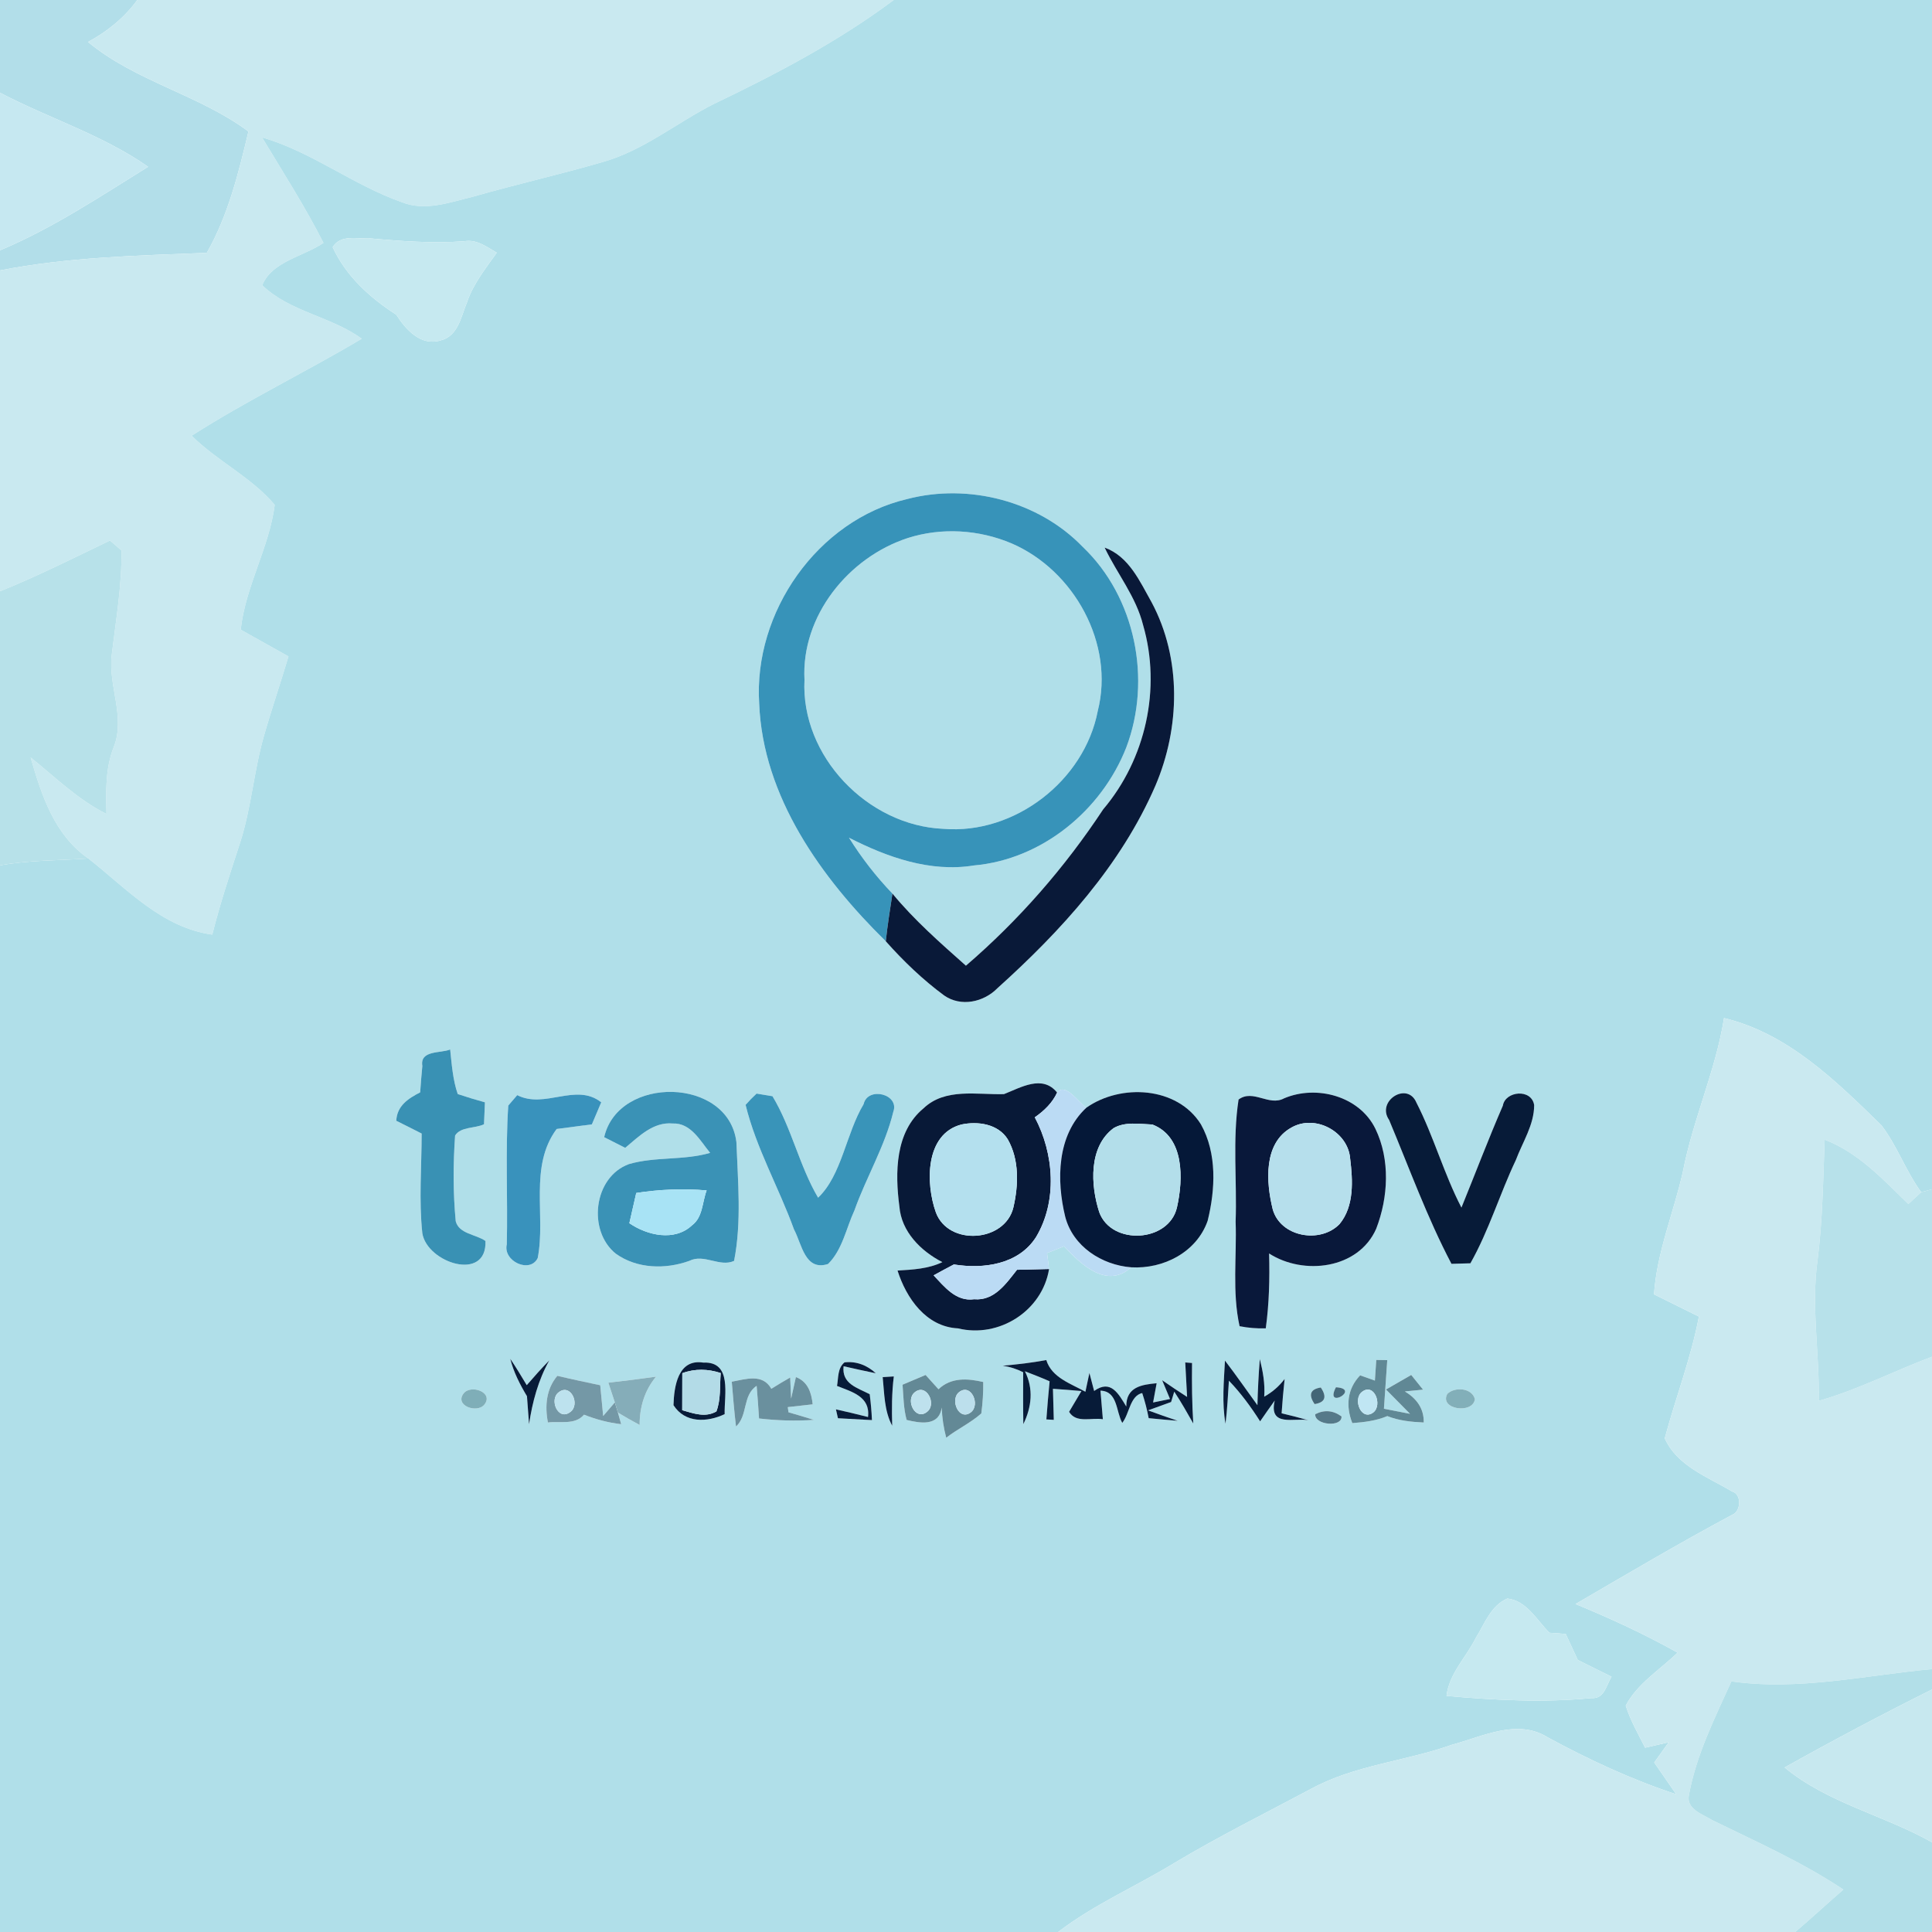 <?xml version="1.0" encoding="UTF-8" ?>
<!DOCTYPE svg PUBLIC "-//W3C//DTD SVG 1.1//EN" "http://www.w3.org/Graphics/SVG/1.1/DTD/svg11.dtd">
<svg width="250pt" height="250pt" viewBox="0 0 250 250" version="1.1" xmlns="http://www.w3.org/2000/svg">
<g id="#b2dee9ff">
<path fill="#b2dee9" opacity="1.00" d=" M 0.00 0.00 L 17.77 0.00 C 16.09 2.30 13.88 4.09 11.39 5.43 C 17.57 10.55 25.77 12.26 32.15 17.01 C 30.88 22.37 29.51 27.91 26.76 32.72 C 17.83 33.07 8.81 33.27 0.00 34.99 L 0.00 32.39 C 6.80 29.54 12.92 25.45 19.16 21.58 C 13.27 17.46 6.33 15.32 0.00 12.00 L 0.00 0.00 Z" />
</g>
<g id="#c9e9f0ff">
<path fill="#c9e9f0" opacity="1.00" d=" M 17.77 0.00 L 115.65 0.00 C 108.46 5.37 100.47 9.57 92.39 13.44 C 87.55 15.88 83.27 19.48 77.97 20.97 C 72.42 22.59 66.77 23.85 61.21 25.45 C 58.22 26.17 55.00 27.39 51.97 26.15 C 45.68 23.94 40.35 19.64 33.91 17.78 C 36.62 22.29 39.47 26.73 41.86 31.43 C 39.26 33.20 35.21 33.80 33.93 36.91 C 37.52 40.37 42.82 40.93 46.81 43.83 C 39.54 48.15 31.92 51.83 24.80 56.38 C 28.12 59.68 32.52 61.74 35.55 65.33 C 34.83 70.88 31.76 75.87 31.15 81.48 C 33.21 82.63 35.27 83.79 37.33 84.94 C 36.31 88.36 35.15 91.74 34.17 95.17 C 32.84 99.76 32.53 104.58 31.04 109.13 C 29.77 113.04 28.47 116.94 27.47 120.94 C 20.92 120.03 16.37 114.97 11.44 111.09 C 7.03 108.04 5.38 102.89 3.96 98.01 C 7.14 100.57 10.09 103.49 13.78 105.33 C 13.71 102.42 13.62 99.43 14.72 96.67 C 16.26 92.80 14.00 88.78 14.45 84.81 C 14.99 80.30 15.78 75.80 15.72 71.23 C 15.35 70.91 14.60 70.26 14.23 69.94 C 9.52 72.20 4.85 74.56 0.00 76.51 L 0.00 34.99 C 8.81 33.27 17.83 33.07 26.76 32.72 C 29.51 27.91 30.88 22.37 32.15 17.01 C 25.77 12.26 17.57 10.55 11.39 5.43 C 13.88 4.09 16.09 2.30 17.77 0.00 Z" />
</g>
<g id="#b0dfe9ff">
<path fill="#b0dfe9" opacity="1.00" d=" M 115.65 0.00 L 250.00 0.00 L 250.00 153.89 C 249.65 153.98 248.95 154.17 248.60 154.27 C 246.61 151.55 245.50 148.28 243.45 145.61 C 237.55 139.86 231.37 133.73 223.09 131.74 C 222.00 138.56 219.06 144.88 217.76 151.65 C 216.57 156.94 214.40 162.02 214.03 167.49 C 215.96 168.44 217.90 169.40 219.84 170.36 C 218.82 175.74 216.83 180.86 215.42 186.12 C 217.04 189.72 220.99 191.11 224.14 193.00 C 225.42 193.35 225.28 195.62 224.14 196.02 C 217.28 199.69 210.59 203.65 203.88 207.56 C 208.39 209.42 212.82 211.46 217.08 213.85 C 214.80 216.07 211.87 217.85 210.37 220.71 C 210.97 222.62 211.98 224.36 212.88 226.15 C 213.89 225.91 214.91 225.68 215.93 225.45 C 215.31 226.32 214.68 227.20 214.06 228.07 C 215.00 229.44 215.95 230.81 216.90 232.18 C 211.11 230.27 205.58 227.70 200.23 224.79 C 196.32 222.37 191.84 224.71 187.89 225.77 C 181.89 227.91 175.31 228.39 169.65 231.48 C 163.72 234.64 157.70 237.64 151.93 241.09 C 146.96 244.12 141.57 246.44 136.92 250.00 L 0.00 250.00 L 0.00 111.98 C 3.78 111.29 7.63 111.35 11.44 111.09 C 16.37 114.97 20.92 120.03 27.47 120.94 C 28.47 116.94 29.77 113.04 31.04 109.13 C 32.53 104.58 32.84 99.76 34.17 95.17 C 35.15 91.74 36.31 88.36 37.33 84.94 C 35.27 83.79 33.21 82.63 31.15 81.48 C 31.76 75.87 34.83 70.88 35.55 65.33 C 32.52 61.74 28.12 59.68 24.80 56.38 C 31.92 51.83 39.54 48.15 46.81 43.83 C 42.82 40.93 37.52 40.37 33.93 36.91 C 35.21 33.80 39.26 33.20 41.86 31.43 C 39.47 26.73 36.62 22.29 33.91 17.78 C 40.35 19.64 45.68 23.94 51.97 26.15 C 55.00 27.39 58.22 26.17 61.21 25.45 C 66.77 23.85 72.42 22.59 77.97 20.97 C 83.27 19.48 87.55 15.88 92.39 13.44 C 100.47 9.57 108.46 5.37 115.65 0.00 M 43.05 31.98 C 44.76 35.71 47.88 38.54 51.28 40.72 C 52.50 42.63 54.42 44.80 56.97 44.06 C 59.29 43.52 59.65 40.96 60.43 39.11 C 61.23 36.72 62.84 34.73 64.28 32.70 C 62.98 31.95 61.68 30.93 60.07 31.22 C 56.02 31.51 51.97 31.22 47.93 30.85 C 46.29 30.95 44.09 30.28 43.05 31.98 M 117.41 64.57 C 105.78 67.29 97.47 79.24 98.24 91.05 C 98.72 103.11 106.29 113.62 114.62 121.80 C 116.90 124.36 119.40 126.77 122.17 128.81 C 124.34 130.33 127.29 129.69 129.08 127.86 C 137.32 120.44 145.04 111.98 149.50 101.69 C 152.71 94.19 152.92 85.23 149.02 77.94 C 147.49 75.23 146.09 72.00 142.94 70.86 C 144.55 74.23 147.01 77.22 147.92 80.90 C 150.29 89.08 148.25 98.25 142.75 104.73 C 137.79 112.25 131.83 119.08 124.99 124.96 C 121.67 122.01 118.31 119.07 115.48 115.63 C 113.36 113.42 111.48 111.00 109.86 108.40 C 114.82 110.93 120.37 112.91 126.02 111.99 C 134.83 111.22 142.56 104.85 145.74 96.72 C 149.06 87.96 146.94 77.27 140.10 70.76 C 134.38 64.83 125.34 62.51 117.41 64.57 M 54.65 137.94 C 54.54 139.07 54.45 140.21 54.37 141.35 C 52.83 142.14 51.36 143.09 51.28 145.03 C 52.37 145.57 53.47 146.12 54.56 146.68 C 54.56 150.98 54.19 155.30 54.65 159.59 C 55.28 163.42 63.03 165.94 62.82 160.58 C 61.59 159.71 59.39 159.68 58.97 158.02 C 58.62 154.34 58.63 150.62 58.89 146.94 C 59.61 145.77 61.46 146.04 62.63 145.48 C 62.67 144.53 62.71 143.58 62.75 142.64 C 61.56 142.31 60.39 141.96 59.23 141.57 C 58.59 139.71 58.46 137.73 58.25 135.80 C 57.07 136.32 54.31 135.85 54.65 137.94 M 129.91 141.58 C 126.42 141.68 122.29 140.74 119.49 143.43 C 115.82 146.47 115.81 151.78 116.38 156.11 C 116.63 159.38 119.16 161.89 121.94 163.32 C 120.13 164.19 118.11 164.29 116.14 164.41 C 117.28 168.00 119.85 171.69 123.96 171.89 C 129.28 173.19 134.87 169.63 135.75 164.21 C 135.69 163.70 135.55 162.66 135.49 162.15 C 136.22 161.85 136.95 161.56 137.69 161.27 C 139.87 163.61 143.22 166.85 146.38 163.99 C 150.54 164.23 154.85 162.04 156.27 157.97 C 157.27 153.92 157.50 149.24 155.40 145.49 C 152.34 140.58 145.02 140.20 140.57 143.34 C 139.59 142.69 137.84 140.00 136.79 141.38 C 134.89 139.01 132.07 140.74 129.91 141.58 M 65.77 143.06 C 65.38 149.03 65.72 155.03 65.58 161.01 C 65.05 163.21 68.59 164.83 69.58 162.79 C 70.65 157.28 68.43 150.95 72.03 146.09 C 73.55 145.89 75.07 145.69 76.59 145.49 C 76.89 144.78 77.49 143.35 77.80 142.64 C 74.53 140.05 70.51 143.54 66.93 141.71 C 66.64 142.05 66.06 142.72 65.77 143.06 M 78.18 147.15 C 78.86 147.50 80.22 148.19 80.90 148.53 C 82.68 147.06 84.51 145.15 87.05 145.38 C 89.40 145.28 90.61 147.63 91.89 149.18 C 88.46 150.18 84.81 149.64 81.39 150.63 C 76.79 152.30 75.99 159.28 79.70 162.24 C 82.45 164.19 86.10 164.27 89.19 163.16 C 91.10 162.19 93.12 164.01 94.99 163.16 C 95.98 158.13 95.48 152.87 95.29 147.78 C 94.26 139.35 80.01 139.12 78.18 147.15 M 97.16 142.23 L 96.48 142.97 C 97.85 148.59 100.78 153.66 102.74 159.08 C 103.77 161.00 104.15 164.52 107.15 163.56 C 109.02 161.71 109.49 158.94 110.57 156.61 C 112.10 152.31 114.51 148.33 115.59 143.88 C 116.45 141.57 112.28 140.54 111.75 142.88 C 109.47 146.68 108.93 152.07 105.86 154.98 C 103.42 150.83 102.45 145.99 99.96 141.85 C 99.45 141.77 98.42 141.59 97.90 141.51 L 97.16 142.23 M 160.27 142.28 C 159.47 147.51 160.08 152.82 159.89 158.08 C 160.05 162.58 159.42 167.17 160.40 171.61 C 161.51 171.83 162.64 171.92 163.79 171.89 C 164.23 168.68 164.31 165.44 164.22 162.20 C 168.68 165.07 175.78 164.23 178.08 159.00 C 179.65 154.93 179.91 150.06 177.98 146.07 C 175.92 141.83 170.36 140.35 166.17 142.12 C 164.20 143.20 162.15 140.88 160.27 142.28 M 179.75 144.92 C 182.36 151.14 184.67 157.56 187.82 163.54 C 188.43 163.52 189.66 163.49 190.27 163.47 C 192.67 159.23 194.06 154.51 196.15 150.11 C 197.02 147.79 198.52 145.55 198.52 143.00 C 198.18 140.83 194.78 141.17 194.47 143.07 C 192.58 147.43 190.90 151.87 189.11 156.26 C 186.83 151.87 185.53 147.06 183.28 142.67 C 182.10 139.89 178.05 142.48 179.75 144.92 M 66.03 175.83 C 66.46 177.56 67.28 179.15 68.19 180.67 C 68.28 181.88 68.37 183.08 68.46 184.29 C 68.89 181.41 69.65 178.58 71.08 176.03 C 70.07 177.07 69.10 178.15 68.16 179.24 C 67.47 178.09 66.78 176.94 66.03 175.83 M 87.15 181.83 C 88.65 184.18 91.50 184.06 93.77 182.99 C 93.70 180.55 94.79 176.15 91.00 176.32 C 87.72 175.80 87.22 179.43 87.15 181.83 M 109.28 176.29 C 108.36 177.04 108.50 178.29 108.31 179.34 C 110.24 180.11 112.64 180.71 112.32 183.36 C 110.94 183.01 109.56 182.68 108.17 182.37 C 108.23 182.66 108.37 183.23 108.43 183.52 C 109.90 183.61 111.36 183.69 112.83 183.76 C 112.78 182.63 112.68 181.52 112.54 180.41 C 110.93 179.57 108.90 179.08 109.16 176.79 C 110.54 177.11 111.94 177.41 113.33 177.70 C 112.22 176.67 110.81 176.11 109.28 176.29 M 129.75 176.72 C 130.68 176.86 131.56 177.14 132.40 177.57 C 132.39 179.80 132.38 182.04 132.42 184.28 C 133.49 182.10 133.77 179.71 132.62 177.44 C 133.69 177.86 134.77 178.27 135.82 178.74 C 135.66 180.38 135.52 182.02 135.40 183.67 C 135.64 183.69 136.12 183.71 136.36 183.73 C 136.34 182.72 136.28 180.71 136.25 179.71 C 137.48 179.79 138.71 179.89 139.94 180.00 C 139.54 180.67 138.74 182.02 138.34 182.69 C 139.26 184.22 141.25 183.40 142.71 183.65 C 142.63 182.72 142.48 180.88 142.40 179.95 C 144.65 180.02 144.40 182.67 145.22 184.12 C 146.15 182.96 146.21 180.62 147.80 180.26 C 148.15 181.32 148.43 182.40 148.64 183.51 C 149.89 183.63 151.14 183.75 152.39 183.85 C 151.10 183.42 149.83 182.97 148.56 182.50 C 149.31 182.23 150.79 181.69 151.54 181.42 L 151.95 180.08 C 152.83 181.41 153.62 182.81 154.41 184.20 C 154.24 181.59 154.22 178.98 154.25 176.37 C 154.03 176.35 153.59 176.32 153.37 176.30 C 153.43 177.42 153.55 179.65 153.61 180.76 C 152.52 180.06 151.45 179.34 150.38 178.60 C 150.64 179.21 151.15 180.43 151.40 181.03 L 149.21 181.48 C 149.33 180.85 149.55 179.61 149.67 178.99 C 147.74 179.17 145.72 179.46 145.74 182.00 C 144.74 180.36 143.74 178.44 141.58 179.99 C 141.43 179.40 141.13 178.24 140.97 177.66 C 140.84 178.27 140.58 179.48 140.45 180.09 C 138.56 179.04 136.10 178.27 135.39 175.99 C 133.52 176.34 131.64 176.56 129.75 176.72 M 158.51 176.06 C 158.37 178.78 158.10 181.53 158.58 184.23 C 158.81 182.38 158.90 180.52 159.02 178.66 C 160.56 180.26 161.87 182.05 163.06 183.92 C 163.68 183.02 164.31 182.12 164.95 181.23 C 164.13 184.75 167.57 183.41 169.30 183.78 C 168.15 183.45 167.00 183.15 165.84 182.88 C 165.94 181.39 166.07 179.91 166.23 178.44 C 165.51 179.39 164.63 180.15 163.59 180.73 C 163.71 179.05 163.42 177.46 163.02 175.86 C 162.86 177.85 162.76 179.84 162.71 181.83 C 161.31 179.91 159.96 177.95 158.51 176.06 M 178.09 175.98 C 178.05 176.65 177.96 177.99 177.91 178.65 C 177.43 178.48 176.48 178.14 176.00 177.97 C 174.33 179.71 174.12 181.95 174.99 184.15 C 176.53 184.03 178.08 183.85 179.52 183.24 C 181.02 183.84 182.63 184.00 184.23 184.07 C 184.27 182.24 183.28 180.95 181.79 180.05 C 182.38 179.99 183.55 179.88 184.14 179.82 C 183.76 179.34 182.99 178.39 182.61 177.92 C 181.53 178.55 180.44 179.18 179.35 179.80 C 180.13 180.59 181.69 182.16 182.46 182.95 C 181.62 182.78 179.93 182.46 179.08 182.29 C 179.23 180.19 179.37 178.10 179.51 176.00 L 178.09 175.98 M 72.12 178.03 C 70.67 179.74 70.49 181.94 70.90 184.07 C 72.46 183.86 74.39 184.44 75.57 183.06 C 77.12 183.67 78.72 184.10 80.38 184.29 L 79.96 182.79 C 80.88 183.35 81.82 183.88 82.77 184.39 C 82.76 182.08 83.41 179.92 84.89 178.14 C 82.84 178.43 80.78 178.69 78.72 178.92 C 78.93 179.56 79.35 180.84 79.56 181.47 C 79.18 181.91 78.43 182.79 78.05 183.23 C 77.92 181.90 77.80 180.57 77.67 179.25 C 75.82 178.86 73.97 178.47 72.12 178.03 M 94.69 178.79 C 94.85 180.72 95.01 182.66 95.24 184.59 C 96.80 183.16 96.06 180.54 97.91 179.33 C 98.03 180.73 98.13 182.14 98.22 183.55 C 100.57 183.82 102.95 183.90 105.31 183.73 C 104.22 183.39 103.13 183.06 102.03 182.75 L 101.94 182.08 C 102.75 181.99 104.36 181.81 105.16 181.72 C 105.00 180.20 104.54 178.79 102.99 178.19 C 102.83 178.89 102.52 180.28 102.37 180.98 C 102.34 180.30 102.28 178.93 102.25 178.25 C 101.43 178.71 100.62 179.20 99.81 179.71 C 98.68 177.69 96.49 178.47 94.69 178.79 M 114.22 178.20 C 114.44 180.32 114.41 182.55 115.45 184.49 C 115.39 182.36 115.39 180.23 115.66 178.11 C 115.30 178.13 114.58 178.18 114.22 178.20 M 116.79 179.18 C 116.91 180.70 116.91 182.26 117.32 183.74 C 118.95 184.13 121.50 184.66 121.86 182.13 C 121.90 183.45 122.10 184.75 122.44 186.04 C 123.90 184.91 125.60 184.12 126.98 182.90 C 127.16 181.55 127.25 180.19 127.23 178.83 C 125.21 178.36 123.06 178.21 121.44 179.77 C 120.88 179.15 120.33 178.54 119.77 177.92 C 118.78 178.34 117.78 178.76 116.79 179.18 M 170.11 181.69 C 171.47 181.48 171.74 180.77 170.91 179.54 C 169.54 179.76 169.28 180.48 170.11 181.69 M 172.87 179.51 C 171.30 182.50 176.19 179.71 172.87 179.51 M 60.00 180.30 C 58.76 181.89 61.75 182.94 62.69 181.74 C 63.91 180.16 60.94 179.11 60.00 180.30 M 168.17 179.96 C 168.72 180.44 168.72 180.44 168.17 179.96 M 187.28 180.37 C 186.20 182.39 190.60 183.02 190.85 181.05 C 190.48 179.58 188.25 179.42 187.28 180.37 M 170.19 183.00 C 170.10 184.42 173.70 184.73 173.59 183.28 C 172.49 182.49 171.36 182.40 170.19 183.00 M 190.95 211.99 C 189.70 214.48 187.52 216.57 187.18 219.45 C 193.42 220.00 199.72 220.34 205.96 219.73 C 207.62 219.85 207.85 218.05 208.53 216.97 C 207.07 216.25 205.61 215.52 204.16 214.80 C 203.64 213.67 203.12 212.55 202.60 211.43 C 201.90 211.38 201.20 211.33 200.50 211.28 C 198.86 209.66 197.56 207.13 195.05 206.85 C 192.90 207.78 192.10 210.14 190.95 211.99 Z" />
<path fill="#b0dfe9" opacity="1.00" d=" M 117.47 69.62 C 121.85 68.22 126.70 68.53 130.91 70.32 C 138.99 73.81 144.25 83.31 142.05 92.00 C 140.31 101.05 131.27 108.02 122.05 107.25 C 112.28 106.83 103.60 97.85 104.10 87.97 C 103.66 79.70 109.79 72.12 117.47 69.62 Z" />
</g>
<g id="#c6e8f1ff">
<path fill="#c6e8f1" opacity="1.00" d=" M 0.00 12.00 C 6.33 15.32 13.27 17.46 19.16 21.58 C 12.92 25.45 6.80 29.54 0.00 32.39 L 0.00 12.00 Z" />
</g>
<g id="#c6e9f0ff">
<path fill="#c6e9f0" opacity="1.00" d=" M 43.05 31.98 C 44.09 30.28 46.29 30.95 47.93 30.85 C 51.97 31.22 56.02 31.51 60.07 31.22 C 61.68 30.93 62.98 31.95 64.28 32.70 C 62.84 34.73 61.23 36.72 60.43 39.11 C 59.65 40.96 59.29 43.52 56.97 44.06 C 54.42 44.80 52.50 42.63 51.28 40.72 C 47.88 38.54 44.76 35.71 43.05 31.98 Z" />
<path fill="#c6e9f0" opacity="1.00" d=" M 190.95 211.99 C 192.10 210.14 192.90 207.78 195.05 206.85 C 197.56 207.13 198.86 209.66 200.50 211.28 C 201.20 211.33 201.90 211.38 202.60 211.43 C 203.12 212.55 203.64 213.67 204.16 214.80 C 205.61 215.52 207.07 216.25 208.53 216.97 C 207.85 218.05 207.62 219.85 205.96 219.73 C 199.72 220.34 193.42 220.00 187.18 219.45 C 187.52 216.57 189.70 214.48 190.95 211.99 Z" />
</g>
<g id="#3793b9ff">
<path fill="#3793b9" opacity="1.00" d=" M 117.41 64.57 C 125.34 62.51 134.38 64.83 140.10 70.76 C 146.94 77.27 149.06 87.96 145.74 96.72 C 142.56 104.85 134.83 111.22 126.02 111.99 C 120.37 112.91 114.82 110.93 109.86 108.40 C 111.48 111.00 113.36 113.42 115.48 115.63 C 115.17 117.69 114.84 119.73 114.62 121.80 C 106.29 113.62 98.72 103.11 98.24 91.05 C 97.47 79.24 105.78 67.29 117.41 64.57 M 117.47 69.62 C 109.79 72.12 103.66 79.70 104.10 87.97 C 103.60 97.85 112.28 106.83 122.05 107.25 C 131.27 108.02 140.31 101.05 142.05 92.00 C 144.25 83.31 138.99 73.81 130.91 70.32 C 126.70 68.53 121.85 68.22 117.47 69.62 Z" />
</g>
<g id="#b7e1e9ff">
<path fill="#b7e1e9" opacity="1.00" d=" M 0.00 76.51 C 4.85 74.56 9.52 72.20 14.23 69.94 C 14.60 70.26 15.35 70.91 15.72 71.23 C 15.78 75.80 14.99 80.30 14.45 84.81 C 14.00 88.78 16.26 92.80 14.72 96.67 C 13.62 99.43 13.71 102.42 13.78 105.33 C 10.09 103.49 7.14 100.57 3.96 98.01 C 5.38 102.89 7.03 108.04 11.44 111.09 C 7.63 111.35 3.78 111.29 0.00 111.98 L 0.00 76.51 Z" />
</g>
<g id="#091938ff">
<path fill="#091938" opacity="1.00" d=" M 142.94 70.86 C 146.09 72.00 147.49 75.23 149.02 77.94 C 152.92 85.23 152.71 94.19 149.50 101.69 C 145.04 111.98 137.32 120.44 129.08 127.86 C 127.29 129.69 124.34 130.33 122.17 128.81 C 119.40 126.77 116.90 124.36 114.62 121.80 C 114.84 119.73 115.17 117.69 115.48 115.63 C 118.31 119.07 121.67 122.01 124.99 124.96 C 131.83 119.08 137.79 112.25 142.75 104.73 C 148.25 98.25 150.29 89.08 147.92 80.90 C 147.01 77.22 144.55 74.23 142.94 70.86 Z" />
</g>
<g id="#cae9f0ff">
<path fill="#cae9f0" opacity="1.00" d=" M 223.09 131.74 C 231.37 133.73 237.55 139.86 243.45 145.61 C 245.50 148.28 246.61 151.55 248.60 154.27 C 248.19 154.65 247.36 155.42 246.94 155.80 C 243.67 152.62 240.48 149.15 236.11 147.47 C 235.91 152.65 235.85 157.84 235.20 162.98 C 234.33 169.07 235.47 175.17 235.34 181.27 C 240.40 179.84 245.09 177.40 250.00 175.56 L 250.00 215.98 C 241.37 216.78 232.74 218.81 224.04 217.57 C 221.89 222.33 219.49 227.09 218.55 232.27 C 218.16 234.10 220.31 234.75 221.53 235.51 C 227.28 238.33 233.18 240.94 238.53 244.51 C 236.44 246.32 234.41 248.21 232.30 250.00 L 136.92 250.00 C 141.57 246.44 146.96 244.12 151.93 241.09 C 157.70 237.64 163.72 234.64 169.65 231.48 C 175.31 228.39 181.89 227.91 187.89 225.77 C 191.84 224.71 196.32 222.37 200.23 224.79 C 205.58 227.70 211.11 230.27 216.90 232.18 C 215.95 230.81 215.00 229.44 214.06 228.07 C 214.68 227.20 215.31 226.32 215.93 225.45 C 214.91 225.68 213.89 225.91 212.88 226.15 C 211.98 224.36 210.97 222.62 210.37 220.71 C 211.87 217.85 214.80 216.07 217.08 213.85 C 212.82 211.46 208.39 209.42 203.88 207.56 C 210.59 203.65 217.28 199.69 224.14 196.02 C 225.28 195.62 225.42 193.35 224.14 193.00 C 220.99 191.11 217.04 189.72 215.42 186.12 C 216.83 180.86 218.82 175.74 219.84 170.36 C 217.90 169.40 215.96 168.44 214.03 167.49 C 214.40 162.02 216.57 156.94 217.76 151.65 C 219.06 144.88 222.00 138.56 223.09 131.74 Z" />
<path fill="#cae9f0" opacity="1.00" d=" M 140.37 182.36 C 140.64 182.64 140.64 182.64 140.37 182.36 Z" />
</g>
<g id="#3991b4ff">
<path fill="#3991b4" opacity="1.00" d=" M 54.65 137.94 C 54.31 135.85 57.07 136.32 58.25 135.80 C 58.46 137.73 58.59 139.71 59.23 141.57 C 60.39 141.96 61.56 142.31 62.75 142.64 C 62.71 143.58 62.67 144.53 62.63 145.48 C 61.46 146.04 59.61 145.77 58.89 146.94 C 58.63 150.62 58.62 154.34 58.97 158.02 C 59.39 159.68 61.59 159.71 62.82 160.58 C 63.03 165.94 55.28 163.42 54.65 159.59 C 54.19 155.30 54.56 150.98 54.56 146.68 C 53.47 146.12 52.37 145.57 51.28 145.03 C 51.36 143.09 52.83 142.14 54.37 141.35 C 54.45 140.21 54.54 139.07 54.65 137.94 Z" />
</g>
<g id="#081937ff">
<path fill="#081937" opacity="1.00" d=" M 129.91 141.58 C 132.07 140.74 134.89 139.01 136.79 141.38 C 136.17 142.72 135.11 143.74 133.90 144.58 C 136.40 149.27 136.85 155.44 134.05 160.10 C 131.78 163.63 127.27 164.24 123.43 163.62 C 122.55 164.08 121.68 164.55 120.81 165.03 C 122.22 166.52 123.72 168.46 126.06 168.12 C 128.67 168.35 130.19 166.09 131.60 164.31 C 132.98 164.27 134.37 164.24 135.75 164.21 C 134.87 169.63 129.28 173.19 123.96 171.89 C 119.85 171.69 117.28 168.00 116.14 164.41 C 118.11 164.29 120.13 164.19 121.94 163.32 C 119.16 161.89 116.63 159.38 116.38 156.11 C 115.81 151.78 115.82 146.47 119.49 143.43 C 122.29 140.74 126.42 141.68 129.91 141.58 M 124.41 145.51 C 119.68 146.74 119.77 153.15 121.10 156.88 C 122.72 161.27 130.05 160.76 131.13 156.24 C 131.80 153.36 131.91 150.06 130.40 147.42 C 129.15 145.43 126.54 145.06 124.41 145.51 Z" />
</g>
<g id="#bbdbf4ff">
<path fill="#bbdbf4" opacity="1.00" d=" M 136.79 141.38 C 137.84 140.00 139.59 142.69 140.57 143.34 C 136.75 146.89 136.69 152.73 137.84 157.45 C 138.84 161.29 142.56 163.69 146.38 163.99 C 143.22 166.85 139.87 163.61 137.69 161.27 C 136.95 161.56 136.22 161.85 135.49 162.15 C 135.55 162.66 135.69 163.70 135.75 164.21 C 134.37 164.24 132.98 164.27 131.60 164.31 C 130.19 166.09 128.67 168.35 126.06 168.12 C 123.72 168.46 122.22 166.52 120.81 165.03 C 121.68 164.55 122.55 164.08 123.43 163.62 C 127.27 164.24 131.78 163.63 134.05 160.10 C 136.85 155.44 136.40 149.27 133.90 144.58 C 135.11 143.74 136.17 142.72 136.79 141.38 Z" />
</g>
<g id="#051838ff">
<path fill="#051838" opacity="1.00" d=" M 140.57 143.34 C 145.02 140.20 152.34 140.58 155.40 145.49 C 157.50 149.24 157.27 153.92 156.27 157.97 C 154.85 162.04 150.54 164.23 146.38 163.99 C 142.56 163.69 138.84 161.29 137.84 157.45 C 136.69 152.73 136.75 146.89 140.57 143.34 M 144.10 145.98 C 140.84 148.40 141.12 153.38 142.24 156.85 C 143.82 161.20 151.27 160.78 152.30 156.23 C 153.12 152.60 153.30 147.11 149.11 145.51 C 147.46 145.45 145.59 145.11 144.10 145.98 Z" />
</g>
<g id="#3992bcff">
<path fill="#3992bc" opacity="1.00" d=" M 65.77 143.06 C 66.06 142.72 66.64 142.05 66.93 141.71 C 70.51 143.54 74.53 140.05 77.80 142.64 C 77.49 143.35 76.89 144.78 76.59 145.49 C 75.07 145.69 73.55 145.89 72.03 146.09 C 68.43 150.95 70.65 157.28 69.58 162.79 C 68.59 164.83 65.05 163.21 65.58 161.01 C 65.72 155.03 65.38 149.03 65.77 143.06 Z" />
</g>
<g id="#3a92b6ff">
<path fill="#3a92b6" opacity="1.00" d=" M 78.18 147.15 C 80.01 139.12 94.26 139.35 95.29 147.78 C 95.48 152.87 95.98 158.13 94.99 163.16 C 93.12 164.01 91.10 162.19 89.19 163.16 C 86.10 164.27 82.45 164.19 79.70 162.24 C 75.99 159.28 76.79 152.30 81.39 150.63 C 84.81 149.64 88.46 150.18 91.89 149.18 C 90.61 147.63 89.40 145.28 87.05 145.38 C 84.51 145.15 82.68 147.06 80.90 148.53 C 80.22 148.19 78.86 147.50 78.18 147.15 M 82.33 154.37 C 82.04 155.68 81.74 156.98 81.44 158.28 C 83.77 159.88 87.30 160.67 89.55 158.55 C 90.96 157.50 90.86 155.54 91.44 154.04 C 88.40 153.77 85.35 153.91 82.33 154.37 Z" />
</g>
<g id="#3994b9ff">
<path fill="#3994b9" opacity="1.00" d=" M 97.16 142.23 L 97.90 141.51 C 98.42 141.59 99.45 141.77 99.96 141.85 C 102.45 145.99 103.42 150.83 105.86 154.98 C 108.93 152.07 109.47 146.68 111.75 142.88 C 112.28 140.54 116.45 141.57 115.59 143.88 C 114.51 148.33 112.10 152.31 110.57 156.61 C 109.49 158.94 109.02 161.71 107.15 163.56 C 104.15 164.52 103.77 161.00 102.74 159.08 C 100.78 153.66 97.85 148.59 96.48 142.97 L 97.16 142.23 Z" />
</g>
<g id="#09183aff">
<path fill="#09183a" opacity="1.00" d=" M 160.27 142.28 C 162.15 140.88 164.20 143.20 166.17 142.12 C 170.36 140.35 175.92 141.83 177.98 146.07 C 179.91 150.06 179.65 154.93 178.08 159.00 C 175.78 164.23 168.68 165.07 164.22 162.20 C 164.31 165.44 164.23 168.68 163.79 171.89 C 162.64 171.92 161.51 171.83 160.40 171.61 C 159.42 167.17 160.05 162.58 159.89 158.08 C 160.08 152.82 159.47 147.51 160.27 142.28 M 167.14 145.89 C 163.45 147.90 163.83 152.99 164.69 156.48 C 165.70 160.09 170.86 160.96 173.34 158.39 C 175.26 156.06 175.05 152.74 174.71 149.93 C 174.44 146.43 170.20 144.16 167.14 145.89 Z" />
</g>
<g id="#071b38ff">
<path fill="#071b38" opacity="1.00" d=" M 179.75 144.92 C 178.05 142.48 182.10 139.89 183.28 142.67 C 185.53 147.06 186.83 151.87 189.11 156.26 C 190.90 151.87 192.58 147.43 194.47 143.07 C 194.78 141.17 198.18 140.83 198.52 143.00 C 198.52 145.55 197.02 147.79 196.15 150.11 C 194.06 154.51 192.67 159.23 190.27 163.47 C 189.66 163.49 188.43 163.52 187.82 163.54 C 184.67 157.56 182.36 151.14 179.75 144.92 Z" />
<path fill="#071b38" opacity="1.00" d=" M 66.03 175.83 C 66.78 176.94 67.47 178.09 68.16 179.24 C 69.10 178.15 70.07 177.07 71.08 176.03 C 69.65 178.58 68.89 181.41 68.46 184.29 C 68.37 183.08 68.28 181.88 68.19 180.67 C 67.28 179.15 66.46 177.56 66.03 175.83 Z" />
<path fill="#071b38" opacity="1.00" d=" M 87.15 181.83 C 87.22 179.43 87.72 175.80 91.00 176.32 C 94.79 176.15 93.70 180.55 93.77 182.99 C 91.50 184.06 88.65 184.18 87.15 181.83 M 88.29 177.69 C 88.29 179.29 88.28 180.88 88.28 182.48 C 89.73 182.89 91.26 183.47 92.70 182.64 C 93.30 181.06 93.12 179.32 93.26 177.67 C 91.62 177.13 89.92 177.08 88.29 177.69 Z" />
<path fill="#071b38" opacity="1.00" d=" M 109.28 176.29 C 110.81 176.11 112.22 176.67 113.33 177.70 C 111.94 177.41 110.54 177.11 109.16 176.79 C 108.90 179.08 110.93 179.57 112.54 180.41 C 112.68 181.52 112.78 182.63 112.83 183.76 C 111.36 183.69 109.90 183.61 108.43 183.52 C 108.37 183.23 108.23 182.66 108.17 182.37 C 109.56 182.68 110.94 183.01 112.32 183.36 C 112.64 180.71 110.24 180.11 108.31 179.34 C 108.50 178.29 108.36 177.04 109.28 176.29 Z" />
<path fill="#071b38" opacity="1.00" d=" M 129.75 176.72 C 131.64 176.56 133.52 176.34 135.39 175.99 C 136.10 178.27 138.56 179.04 140.45 180.09 C 140.58 179.48 140.84 178.27 140.97 177.66 C 141.13 178.24 141.43 179.40 141.58 179.99 C 143.74 178.44 144.74 180.36 145.74 182.00 C 145.72 179.46 147.74 179.17 149.67 178.99 C 149.55 179.61 149.33 180.85 149.21 181.48 L 151.40 181.03 C 151.15 180.43 150.64 179.21 150.38 178.60 C 151.45 179.34 152.52 180.06 153.61 180.76 C 153.55 179.65 153.43 177.42 153.37 176.30 C 153.59 176.32 154.03 176.35 154.25 176.37 C 154.22 178.98 154.24 181.59 154.41 184.20 C 153.62 182.81 152.83 181.41 151.95 180.08 L 151.54 181.42 C 150.79 181.69 149.31 182.23 148.56 182.50 C 149.83 182.97 151.10 183.42 152.39 183.85 C 151.14 183.75 149.89 183.63 148.64 183.51 C 148.43 182.40 148.15 181.32 147.80 180.26 C 146.21 180.62 146.15 182.96 145.22 184.12 C 144.40 182.67 144.65 180.02 142.40 179.95 C 142.48 180.88 142.63 182.72 142.71 183.65 C 141.25 183.40 139.26 184.22 138.34 182.69 C 138.74 182.02 139.54 180.67 139.94 180.00 C 138.71 179.89 137.48 179.79 136.25 179.71 C 136.28 180.71 136.34 182.72 136.36 183.73 C 136.12 183.71 135.64 183.69 135.40 183.67 C 135.52 182.02 135.66 180.38 135.82 178.74 C 134.77 178.27 133.69 177.86 132.62 177.44 C 133.77 179.71 133.49 182.10 132.42 184.28 C 132.38 182.04 132.39 179.80 132.40 177.57 C 131.56 177.14 130.68 176.86 129.75 176.72 M 140.61 180.41 C 141.07 180.89 141.07 180.89 140.61 180.41 M 140.37 182.36 C 140.64 182.64 140.64 182.64 140.37 182.36 Z" />
<path fill="#071b38" opacity="1.00" d=" M 158.51 176.06 C 159.96 177.95 161.31 179.91 162.71 181.83 C 162.76 179.84 162.86 177.85 163.02 175.86 C 163.42 177.46 163.71 179.05 163.59 180.73 C 164.63 180.15 165.51 179.39 166.23 178.44 C 166.07 179.91 165.94 181.39 165.84 182.88 C 167.00 183.15 168.15 183.45 169.30 183.78 C 167.57 183.41 164.13 184.75 164.95 181.23 C 164.31 182.12 163.68 183.02 163.06 183.92 C 161.87 182.05 160.56 180.26 159.02 178.66 C 158.90 180.52 158.81 182.38 158.58 184.23 C 158.10 181.53 158.37 178.78 158.51 176.06 Z" />
<path fill="#071b38" opacity="1.00" d=" M 114.22 178.20 C 114.58 178.18 115.30 178.13 115.66 178.11 C 115.39 180.23 115.39 182.36 115.45 184.49 C 114.41 182.55 114.44 180.32 114.22 178.20 Z" />
</g>
<g id="#b4e0eeff">
<path fill="#b4e0ee" opacity="1.00" d=" M 124.41 145.51 C 126.54 145.06 129.15 145.43 130.40 147.42 C 131.91 150.06 131.80 153.36 131.13 156.24 C 130.05 160.76 122.72 161.27 121.10 156.88 C 119.77 153.15 119.68 146.74 124.41 145.51 Z" />
</g>
<g id="#b3deeaff">
<path fill="#b3deea" opacity="1.00" d=" M 144.10 145.98 C 145.59 145.11 147.46 145.45 149.11 145.51 C 153.30 147.11 153.12 152.60 152.30 156.23 C 151.27 160.78 143.82 161.20 142.24 156.85 C 141.12 153.38 140.84 148.40 144.10 145.98 Z" />
</g>
<g id="#b6dfecff">
<path fill="#b6dfec" opacity="1.00" d=" M 167.14 145.89 C 170.20 144.16 174.44 146.43 174.71 149.93 C 175.05 152.74 175.26 156.06 173.34 158.39 C 170.86 160.96 165.70 160.09 164.69 156.48 C 163.83 152.99 163.45 147.90 167.14 145.89 Z" />
</g>
<g id="#b7e1eaff">
<path fill="#b7e1ea" opacity="1.00" d=" M 236.11 147.47 C 240.48 149.15 243.67 152.62 246.94 155.80 C 247.36 155.42 248.19 154.65 248.60 154.27 C 248.95 154.17 249.65 153.98 250.00 153.89 L 250.00 175.56 C 245.09 177.40 240.40 179.84 235.34 181.27 C 235.47 175.17 234.33 169.07 235.20 162.98 C 235.85 157.84 235.91 152.65 236.11 147.47 Z" />
</g>
<g id="#a8e3f5ff">
<path fill="#a8e3f5" opacity="1.00" d=" M 82.33 154.37 C 85.35 153.91 88.40 153.77 91.44 154.04 C 90.86 155.54 90.96 157.50 89.55 158.55 C 87.30 160.67 83.77 159.88 81.44 158.28 C 81.74 156.98 82.04 155.68 82.33 154.37 Z" />
</g>
<g id="#608895ff">
<path fill="#608895" opacity="1.00" d=" M 178.09 175.98 L 179.51 176.00 C 179.37 178.10 179.23 180.19 179.08 182.29 C 179.93 182.46 181.62 182.78 182.46 182.95 C 181.69 182.16 180.13 180.59 179.35 179.80 C 180.44 179.18 181.53 178.55 182.61 177.92 C 182.99 178.39 183.76 179.34 184.14 179.82 C 183.55 179.88 182.38 179.99 181.79 180.05 C 183.28 180.95 184.27 182.24 184.23 184.07 C 182.63 184.00 181.02 183.84 179.52 183.24 C 178.08 183.85 176.53 184.03 174.99 184.15 C 174.12 181.95 174.33 179.71 176.00 177.97 C 176.48 178.14 177.43 178.48 177.91 178.65 C 177.96 177.99 178.05 176.65 178.09 175.98 M 176.24 180.11 C 175.01 181.06 176.15 183.96 177.72 182.76 C 178.92 181.79 177.82 178.88 176.24 180.11 Z" />
</g>
<g id="#b3dbe7ff">
<path fill="#b3dbe7" opacity="1.00" d=" M 88.29 177.69 C 89.92 177.08 91.62 177.13 93.26 177.67 C 93.12 179.32 93.30 181.06 92.70 182.64 C 91.26 183.47 89.73 182.89 88.28 182.48 C 88.28 180.88 88.29 179.29 88.29 177.69 Z" />
</g>
<g id="#7498a6ff">
<path fill="#7498a6" opacity="1.00" d=" M 72.12 178.03 C 73.97 178.47 75.82 178.86 77.67 179.25 C 77.80 180.57 77.92 181.90 78.05 183.23 C 78.43 182.79 79.18 181.91 79.56 181.47 C 79.66 181.80 79.86 182.46 79.96 182.79 L 80.38 184.29 C 78.72 184.10 77.12 183.67 75.57 183.06 C 74.39 184.44 72.46 183.86 70.90 184.07 C 70.49 181.94 70.67 179.74 72.12 178.03 M 72.30 180.16 C 71.02 181.10 72.22 183.91 73.78 182.72 C 75.13 181.78 73.86 178.94 72.30 180.16 Z" />
</g>
<g id="#85adb9ff">
<path fill="#85adb9" opacity="1.00" d=" M 78.72 178.92 C 80.78 178.69 82.84 178.43 84.89 178.14 C 83.41 179.92 82.76 182.08 82.77 184.39 C 81.82 183.88 80.88 183.35 79.96 182.79 C 79.86 182.46 79.66 181.80 79.56 181.47 C 79.35 180.84 78.93 179.56 78.72 178.92 Z" />
</g>
<g id="#6a909eff">
<path fill="#6a909e" opacity="1.00" d=" M 94.69 178.79 C 96.49 178.47 98.68 177.69 99.81 179.71 C 100.62 179.20 101.43 178.71 102.25 178.25 C 102.28 178.93 102.34 180.30 102.37 180.98 C 102.52 180.28 102.83 178.89 102.99 178.19 C 104.54 178.79 105.00 180.20 105.16 181.72 C 104.36 181.81 102.75 181.99 101.94 182.08 L 102.03 182.75 C 103.13 183.06 104.22 183.39 105.31 183.73 C 102.95 183.90 100.57 183.82 98.22 183.55 C 98.13 182.14 98.03 180.73 97.91 179.33 C 96.06 180.54 96.80 183.16 95.24 184.59 C 95.01 182.66 94.85 180.72 94.69 178.79 Z" />
</g>
<g id="#638996ff">
<path fill="#638996" opacity="1.00" d=" M 116.79 179.18 C 117.78 178.76 118.78 178.34 119.77 177.92 C 120.33 178.54 120.88 179.15 121.44 179.77 C 123.06 178.21 125.21 178.36 127.23 178.83 C 127.25 180.19 127.16 181.55 126.98 182.90 C 125.60 184.12 123.90 184.91 122.44 186.04 C 122.10 184.75 121.90 183.45 121.86 182.13 C 121.50 184.66 118.95 184.13 117.32 183.74 C 116.91 182.26 116.91 180.70 116.79 179.18 M 118.36 180.17 C 117.12 181.17 118.45 183.91 119.96 182.69 C 121.26 181.70 119.87 178.92 118.36 180.17 M 124.12 180.13 C 122.87 181.09 124.08 183.95 125.63 182.75 C 126.89 181.78 125.67 178.95 124.12 180.13 Z" />
</g>
<g id="#436677ff">
<path fill="#436677" opacity="1.00" d=" M 170.11 181.69 C 169.28 180.48 169.54 179.76 170.91 179.54 C 171.74 180.77 171.47 181.48 170.11 181.69 Z" />
</g>
<g id="#476b7cff">
<path fill="#476b7c" opacity="1.00" d=" M 172.87 179.51 C 176.19 179.71 171.30 182.50 172.87 179.51 Z" />
</g>
<g id="#7faeb8ff">
<path fill="#7faeb8" opacity="1.00" d=" M 60.00 180.30 C 60.94 179.11 63.91 180.16 62.69 181.74 C 61.75 182.94 58.76 181.89 60.00 180.30 Z" />
</g>
<g id="#bde2eeff">
<path fill="#bde2ee" opacity="1.00" d=" M 72.30 180.16 C 73.86 178.94 75.13 181.78 73.78 182.72 C 72.22 183.91 71.02 181.10 72.30 180.16 Z" />
</g>
<g id="#bee1edff">
<path fill="#bee1ed" opacity="1.00" d=" M 118.36 180.17 C 119.87 178.92 121.26 181.70 119.96 182.69 C 118.45 183.91 117.12 181.17 118.36 180.17 Z" />
</g>
<g id="#bcdfecff">
<path fill="#bcdfec" opacity="1.00" d=" M 124.12 180.13 C 125.67 178.95 126.89 181.78 125.63 182.75 C 124.08 183.95 122.87 181.09 124.12 180.13 Z" />
</g>
<g id="#a8ccdaff">
<path fill="#a8ccda" opacity="1.00" d=" M 140.61 180.41 C 141.07 180.89 141.07 180.89 140.61 180.41 Z" />
</g>
<g id="#325666ff">
<path fill="#325666" opacity="1.00" d=" M 168.17 179.96 C 168.72 180.44 168.72 180.44 168.17 179.96 Z" />
</g>
<g id="#c0e6f3ff">
<path fill="#c0e6f3" opacity="1.00" d=" M 176.24 180.11 C 177.82 178.88 178.92 181.79 177.72 182.76 C 176.15 183.96 175.01 181.06 176.24 180.11 Z" />
</g>
<g id="#82afb9ff">
<path fill="#82afb9" opacity="1.00" d=" M 187.28 180.37 C 188.25 179.42 190.48 179.58 190.85 181.05 C 190.60 183.02 186.20 182.39 187.28 180.37 Z" />
</g>
<g id="#557989ff">
<path fill="#557989" opacity="1.00" d=" M 170.19 183.00 C 171.36 182.40 172.49 182.49 173.59 183.28 C 173.70 184.73 170.10 184.42 170.19 183.00 Z" />
</g>
<g id="#b2dfe8ff">
<path fill="#b2dfe8" opacity="1.00" d=" M 224.04 217.57 C 232.74 218.81 241.37 216.78 250.00 215.98 L 250.00 218.62 C 243.56 221.83 237.21 225.20 230.93 228.71 C 236.51 233.32 243.78 234.88 250.00 238.39 L 250.00 250.00 L 232.30 250.00 C 234.41 248.21 236.44 246.32 238.53 244.51 C 233.18 240.94 227.28 238.33 221.53 235.51 C 220.31 234.75 218.16 234.10 218.55 232.27 C 219.49 227.09 221.89 222.33 224.04 217.57 Z" />
</g>
<g id="#c7e8efff">
<path fill="#c7e8ef" opacity="1.00" d=" M 230.93 228.71 C 237.21 225.20 243.56 221.83 250.00 218.62 L 250.00 238.39 C 243.78 234.88 236.51 233.32 230.93 228.71 Z" />
</g>
</svg>
